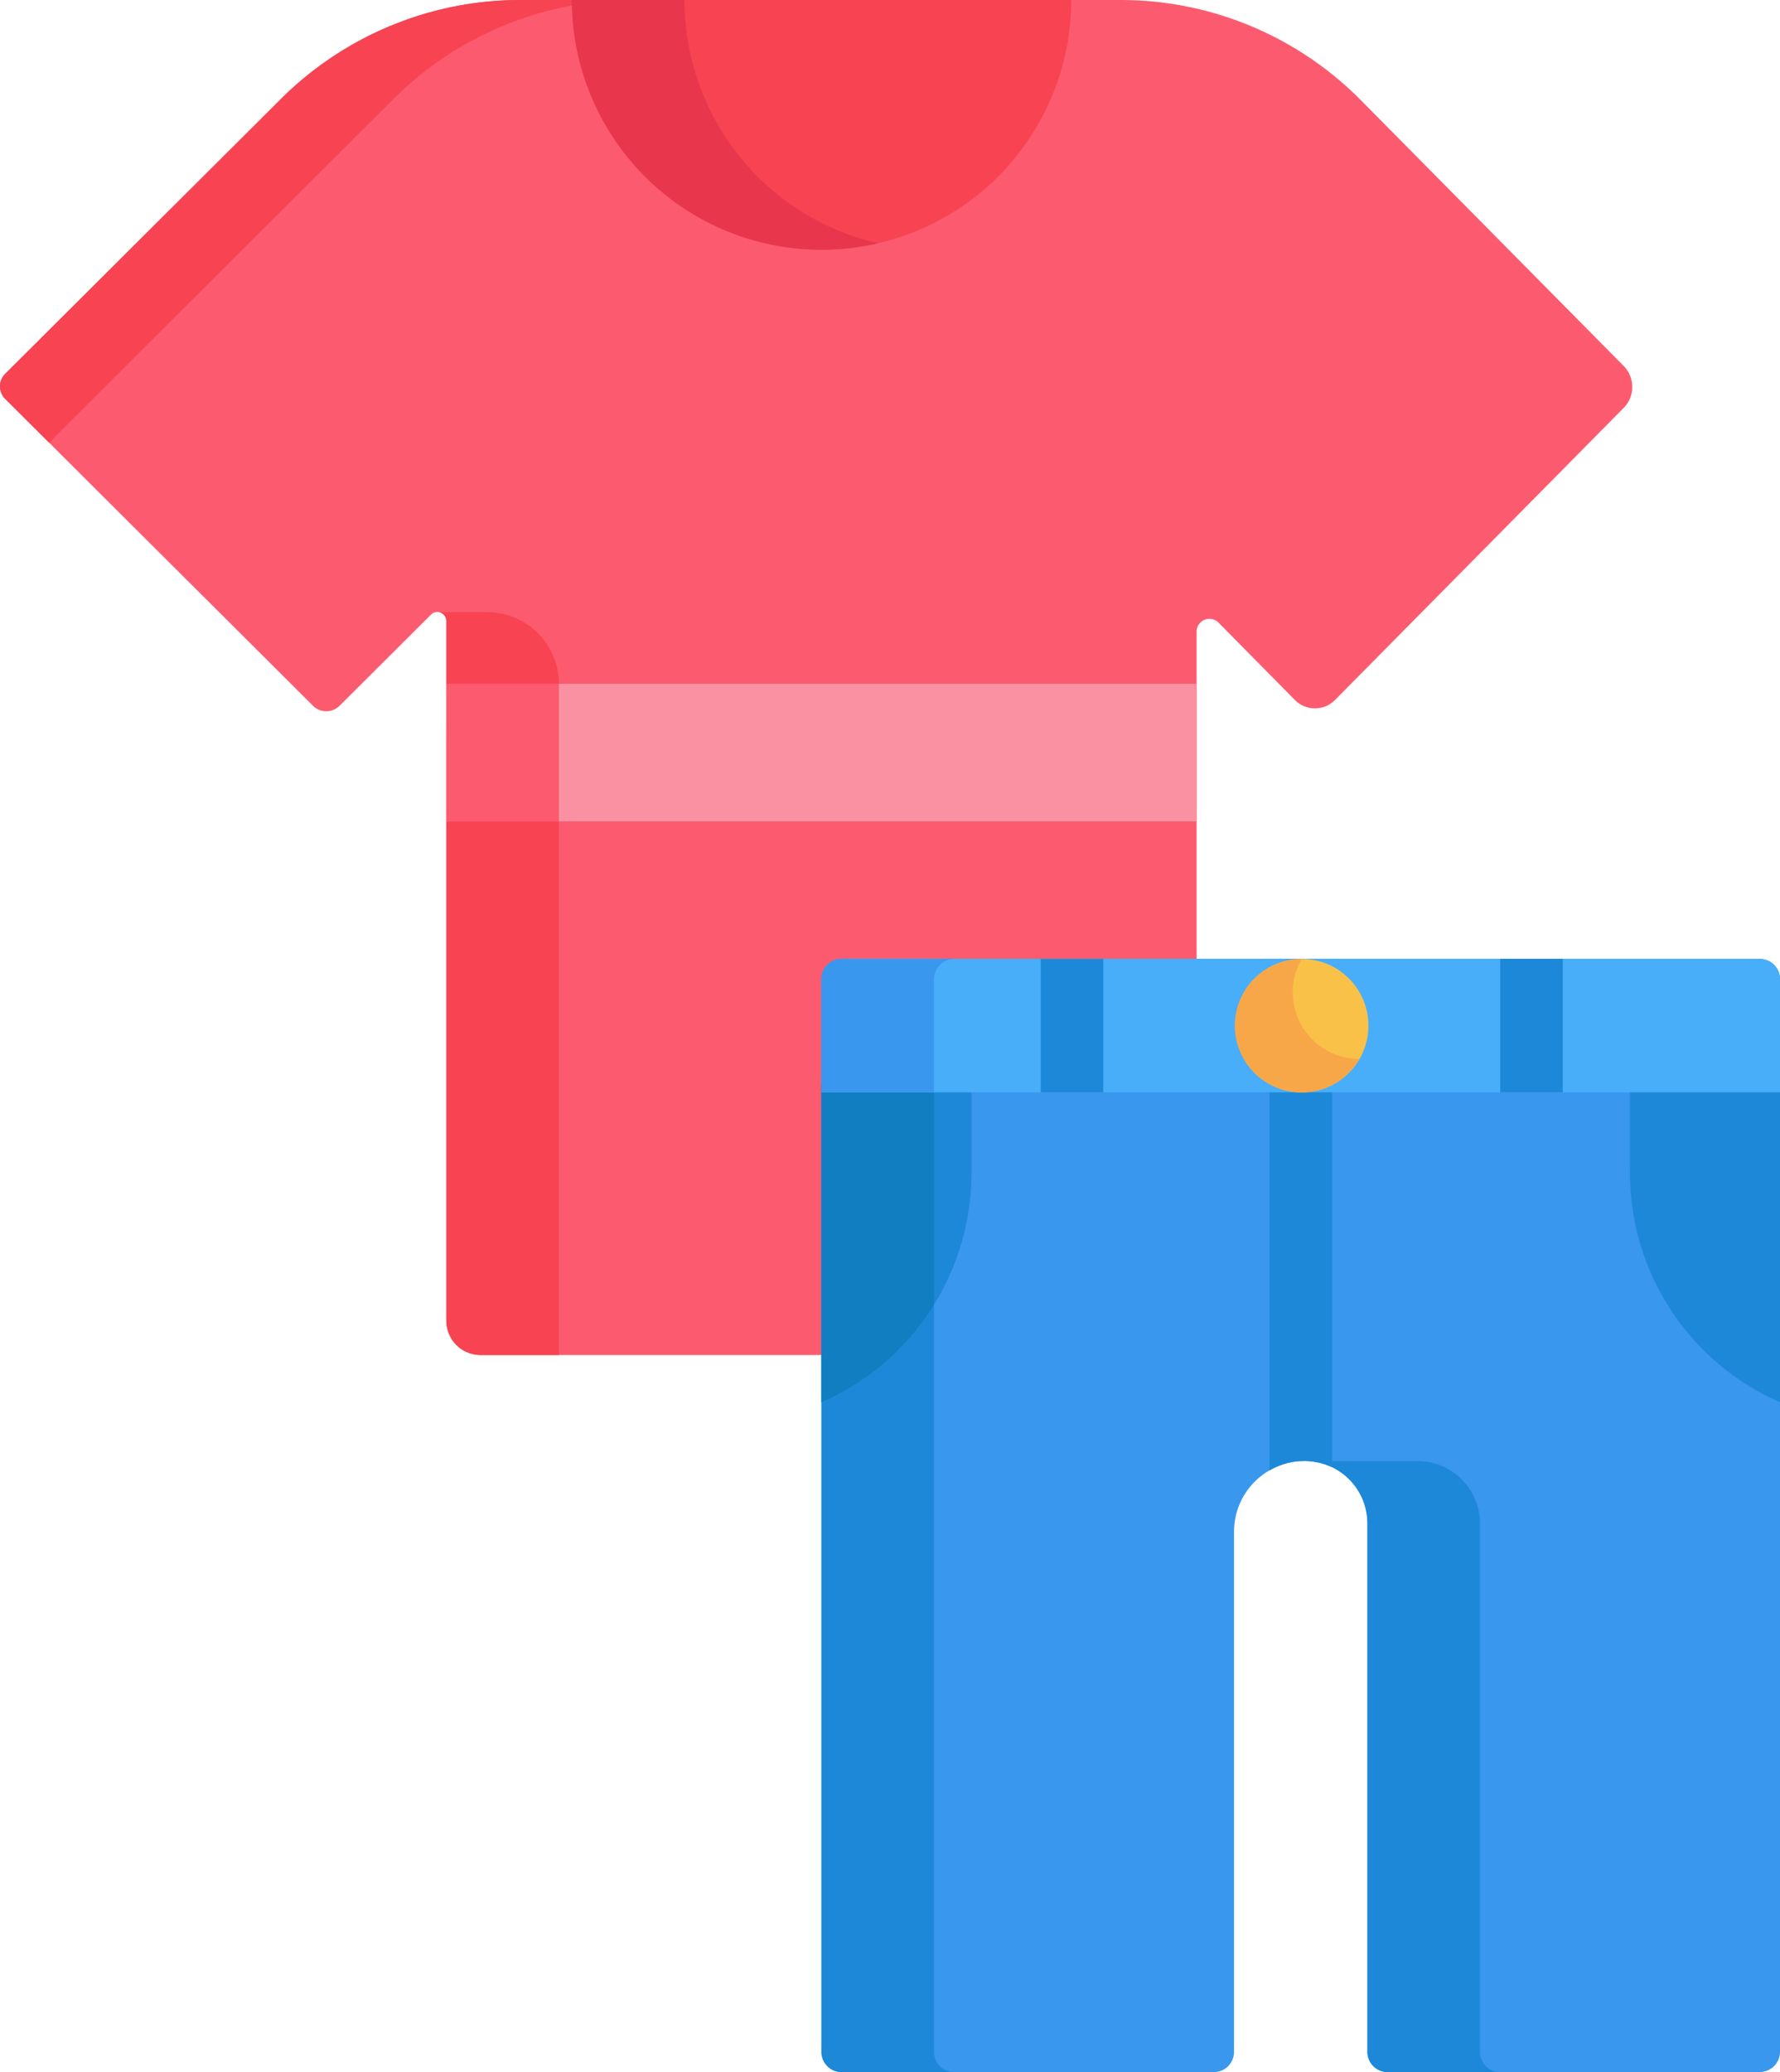 <svg id="clothing" xmlns="http://www.w3.org/2000/svg" width="73.773" height="85.848" viewBox="0 0 73.773 85.848">
  <defs>
    <style>
      .cls-1 {
        fill: #fc5b6f;
      }

      .cls-2 {
        fill: #f74352;
      }

      .cls-3 {
        fill: #e8364c;
      }

      .cls-4 {
        fill: #f991a2;
      }

      .cls-5 {
        fill: #3997ee;
      }

      .cls-6 {
        fill: #1e88d8;
      }

      .cls-7 {
        fill: #107ec1;
      }

      .cls-8 {
        fill: #48aef9;
      }

      .cls-9 {
        fill: #fac149;
      }

      .cls-10 {
        fill: #f8a748;
      }
    </style>
  </defs>
  <path id="Path_337" data-name="Path 337" class="cls-1" d="M70.569,45.789v-4.7h0a.843.843,0,0,1,.366-.7.821.821,0,0,1,.465-.144H85.6V26.168a.531.531,0,0,1,.908-.373L89.673,29a1.17,1.17,0,0,0,1.664,0L103.3,16.9a1.239,1.239,0,0,0,0-1.738L92.41,4.154A13.991,13.991,0,0,0,82.461,0H57.579A14.067,14.067,0,0,0,47.65,4.1L36.221,15.488a.733.733,0,0,0,0,1.038L48.979,29.241a.782.782,0,0,0,1.1,0l3.792-3.779a.369.369,0,0,1,.63.262V54.653a1.485,1.485,0,0,0,1.485,1.485H70.569V45.789Z" transform="translate(-36.006 0)"/>
  <g id="Group_61" data-name="Group 61" transform="translate(0)">
    <path id="Path_338" data-name="Path 338" class="cls-2" d="M144.76,151.608v29.008a1.406,1.406,0,0,0,1.406,1.406h3.258v-27.8a2.977,2.977,0,0,0-2.976-2.977h-2A.367.367,0,0,1,144.76,151.608Z" transform="translate(-126.26 -125.884)"/>
    <path id="Path_339" data-name="Path 339" class="cls-2" d="M38.042,18.341,52.313,4.1A14.067,14.067,0,0,1,62.243,0H57.579A14.067,14.067,0,0,0,47.65,4.1L36.221,15.488a.733.733,0,0,0,0,1.038Z" transform="translate(-36.006 0)"/>
    <path id="Path_340" data-name="Path 340" class="cls-2" d="M187.721,10.347A10.347,10.347,0,0,0,198.068,0H177.374A10.347,10.347,0,0,0,187.721,10.347Z" transform="translate(-153.671)"/>
  </g>
  <path id="Path_341" data-name="Path 341" class="cls-3" d="M182.037,0h-4.664A10.347,10.347,0,0,0,187.72,10.347a10.372,10.372,0,0,0,2.332-.267A10.349,10.349,0,0,1,182.037,0Z" transform="translate(-153.67)"/>
  <rect id="Rectangle_125" data-name="Rectangle 125" class="cls-4" width="31.091" height="5.7" transform="translate(18.5 28.328)"/>
  <path id="Path_342" data-name="Path 342" class="cls-1" d="M146.336,174.65H151v-5.613c0-.029,0-.058,0-.087h-4.659Z" transform="translate(-127.837 -140.622)"/>
  <path id="Path_343" data-name="Path 343" class="cls-5" d="M270.222,236.941h-30.33a.839.839,0,0,0-.839.839v44.441a.839.839,0,0,0,.839.839h15.422a.839.839,0,0,0,.839-.839v-21.56a2.929,2.929,0,0,1,2.937-2.921h0a2.584,2.584,0,0,1,2.591,2.577v21.9a.839.839,0,0,0,.839.839h15.422a.839.839,0,0,0,.839-.839V237.78a.839.839,0,0,0-.839-.839Z" transform="translate(-205.008 -197.213)"/>
  <g id="Group_62" data-name="Group 62" transform="translate(34.045 39.728)">
    <path id="Path_344" data-name="Path 344" class="cls-6" d="M243.717,282.222V237.78a.839.839,0,0,1,.839-.839h-4.664a.839.839,0,0,0-.839.839v44.441a.839.839,0,0,0,.839.839h4.664A.839.839,0,0,1,243.717,282.222Z" transform="translate(-239.053 -236.941)"/>
    <path id="Path_345" data-name="Path 345" class="cls-6" d="M365.809,385.471v-21.9a2.584,2.584,0,0,0-2.591-2.577h-4.664a2.584,2.584,0,0,1,2.591,2.577v21.9a.839.839,0,0,0,.839.839h4.664A.839.839,0,0,1,365.809,385.471Z" transform="translate(-338.518 -340.191)"/>
    <path id="Path_346" data-name="Path 346" class="cls-6" d="M357.524,361c.057,0,.115-.009.173-.009h-.173Z" transform="translate(-337.66 -340.19)"/>
    <path id="Path_347" data-name="Path 347" class="cls-6" d="M445.125,267.847h-6.218v3.658a10.362,10.362,0,0,0,6.218,9.524Z" transform="translate(-405.397 -262.665)"/>
    <path id="Path_348" data-name="Path 348" class="cls-6" d="M239.053,267.847h6.218v3.658a10.362,10.362,0,0,1-6.218,9.524V267.847Z" transform="translate(-239.053 -262.665)"/>
  </g>
  <path id="Path_349" data-name="Path 349" class="cls-7" d="M243.717,276.99v-9.143h-4.664V281.03A10.322,10.322,0,0,0,243.717,276.99Z" transform="translate(-205.008 -222.937)"/>
  <path id="Path_350" data-name="Path 350" class="cls-6" d="M349.8,282.144a2.785,2.785,0,0,1,2.591-.137v-16.22H349.8Z" transform="translate(-297.183 -221.222)"/>
  <path id="Path_351" data-name="Path 351" class="cls-8" d="M278.78,237.78a.839.839,0,0,0-.839-.839h-38.05a.839.839,0,0,0-.839.839v4.688H278.78Z" transform="translate(-205.007 -197.213)"/>
  <path id="Path_352" data-name="Path 352" class="cls-5" d="M243.717,237.78a.839.839,0,0,1,.839-.839h-4.664a.839.839,0,0,0-.839.839v4.688h4.664Z" transform="translate(-205.008 -197.213)"/>
  <g id="Group_63" data-name="Group 63" transform="translate(43.134 39.728)">
    <rect id="Rectangle_126" data-name="Rectangle 126" class="cls-6" width="2.591" height="5.527" transform="translate(0)"/>
    <rect id="Rectangle_127" data-name="Rectangle 127" class="cls-6" width="2.591" height="5.527" transform="translate(19.044)"/>
  </g>
  <ellipse id="Ellipse_10" data-name="Ellipse 10" class="cls-9" cx="2.764" cy="2.764" rx="2.764" ry="2.764" transform="translate(51.187 39.729)"/>
  <path id="Path_353" data-name="Path 353" class="cls-10" d="M344.051,239.717a2.76,2.76,0,0,1,0-2.762,2.764,2.764,0,1,0,2.391,4.141A2.761,2.761,0,0,1,344.051,239.717Z" transform="translate(-290.1 -197.224)"/>
</svg>
